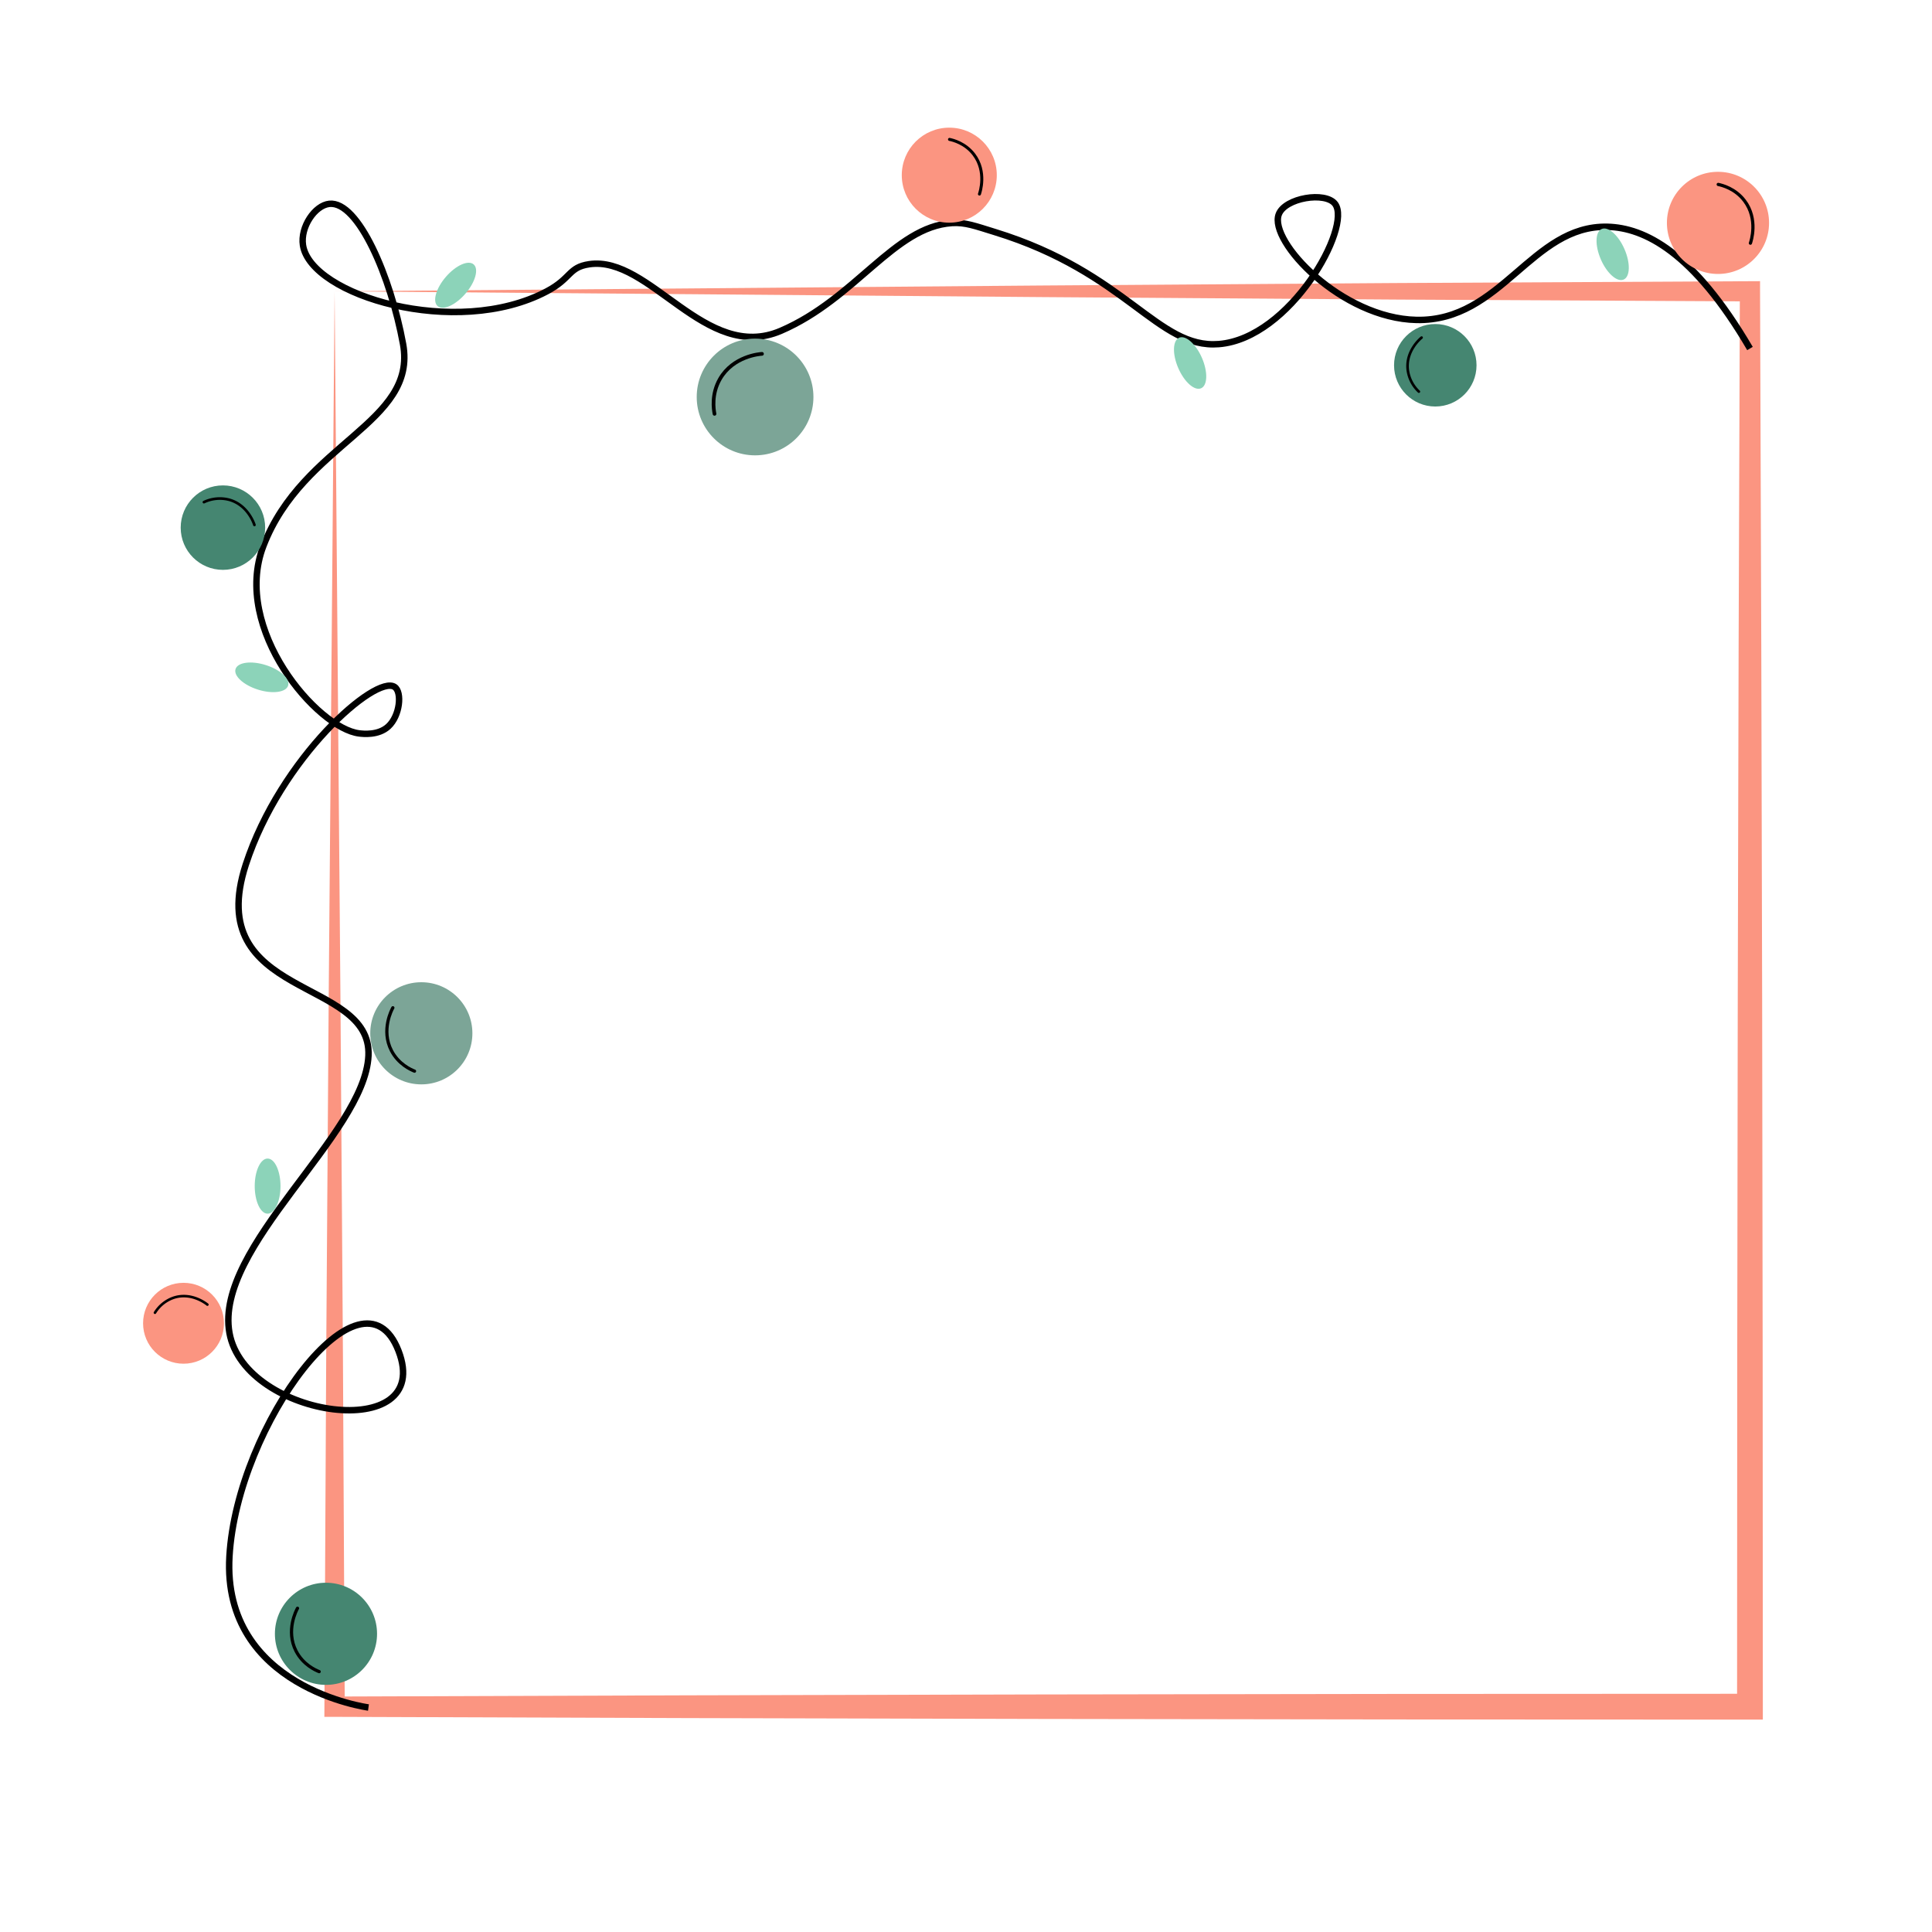 <svg xmlns="http://www.w3.org/2000/svg" viewBox="0 0 2000 2000" width="300" height="300" fill="none"><defs><style>.cls-7ne1{fill:#fb9581}.cls-7ne5{fill:none;stroke:#000;stroke-miterlimit:10;stroke-linecap:round;stroke-width:3.34px}.cls-7ne6{fill:#458671}.cls-7ne7{fill:#7ca597}.cls-7ne11{fill:#8cd3b9}</style></defs><g id="\u0421\u043B\u043E\u0439_10" data-name="\u0421\u043B\u043E\u0439 10"><path d="m346.38 301.57 730.1-6 367.15-2.57 367.94-1.89 10.43-.05v10.52l1.27 366.3.9 366.3.53 366.29.18 366.3v13.36h-13.36l-366.3-.16-366.29-.52-366.3-.89-366.3-1.28h-10.55l.05-10.47 1.88-367.94 2.56-367.17Zm0 0 6.07 735.11 2.55 365.43 1.88 364.65-10.51-10.51 366.3-1.27 366.3-.89 366.29-.53 366.3-.16-13.35 13.36.18-366.3.53-366.29.9-366.3 1.27-366.3 10.48 10.43-364.66-1.88-365.43-2.55Z" class="cls-7ne1"/><path d="M381.43 1767.6s-151.77-20.14-143.91-156.44 137.46-309.78 175-212.81-159 70.57-175-18.55 140.12-205.08 143.91-286.93-172.43-58-127-197.82c36-110.55 134.62-197.15 154.12-183.9 7.91 5.37 5.5 29.82-6.55 40.88-10.35 9.51-26.22 7.65-30.07 7.2-43.05-5.05-132.27-108-99.31-194C313.59 458.48 432.23 438 417.25 356.16 404.57 286.86 371 208 341 211c-15.1 1.52-30.26 24.11-27.36 42.87 8.05 52 158.62 97.36 252.39 47.73 25.69-13.59 22.28-24.87 43.92-28.08 62.93-9.31 120.38 102.41 198.24 69S925.41 234.8 985.45 230.88c13.83-.91 24.22 3.12 44.38 9.32 137.17 42.17 168.4 121.06 231.92 116 74-5.94 138.08-121.47 120.34-145.08-9.92-13.21-52-6.37-58.35 10.82-10.43 28 65.14 107.65 142.65 109.25 88.1 1.82 119-98.38 197.78-96.42 37.94 1 88.67 25.6 147.4 126" style="stroke-width:6.68px;fill:none;stroke:#000;stroke-miterlimit:10"/><circle cx="189.98" cy="1369.84" r="41.87" class="cls-7ne1"/><path d="M160.42 1358.92a36.65 36.65 0 0 1 19.88-15.69c18.12-5.63 33.14 6.27 34.38 7.29" style="stroke-width:2.65px;stroke-linecap:round;fill:none;stroke:#000;stroke-miterlimit:10"/><circle cx="982.7" cy="181.33" r="49.18" class="cls-7ne1"/><path d="M982.93 144.31c3.7.77 16.35 3.89 25.29 15.68 13.46 17.76 6.32 39.11 5.7 40.89" style="stroke-width:3.11px;stroke-linecap:round;fill:none;stroke:#000;stroke-miterlimit:10"/><circle cx="1778.45" cy="230.73" r="52.87" class="cls-7ne1"/><path d="M1778.7 190.93c4 .83 17.57 4.18 27.18 16.86 14.47 19.09 6.8 42 6.13 43.94" class="cls-7ne5"/><circle cx="337.45" cy="1691.31" r="52.87" class="cls-7ne6"/><path d="M330.4 1730.47c-3.78-1.5-16.6-7.12-23.9-21.26-11-21.28.49-42.58 1.48-44.34" class="cls-7ne5"/><circle cx="436.15" cy="1069.67" r="52.87" class="cls-7ne7"/><path d="M429.1 1108.83c-3.78-1.49-16.6-7.12-23.9-21.25-11-21.29.49-42.58 1.48-44.35" class="cls-7ne5"/><circle cx="781.65" cy="410.96" r="60.41" class="cls-7ne7"/><path d="M739.66 428.42c-.9-4.56-3.43-20.35 5.63-36.11 13.65-23.73 41.21-25.88 43.52-26" style="stroke-width:3.82px;stroke-linecap:round;fill:none;stroke:#000;stroke-miterlimit:10"/><circle cx="230.77" cy="546.2" r="43.72" class="cls-7ne6"/><path d="M211.12 519.8a38.3 38.3 0 0 1 26.35-2.4c19 5.4 25.41 24.38 25.91 26" style="stroke-width:2.76px;stroke-linecap:round;fill:none;stroke:#000;stroke-miterlimit:10"/><circle cx="1485.81" cy="378.13" r="42.69" class="cls-7ne6"/><path d="M1468.8 405.39a37.45 37.45 0 0 1-11.56-23.1c-1.87-19.25 13.12-31.79 14.39-32.81" style="stroke-width:2.7px;stroke-linecap:round;fill:none;stroke:#000;stroke-miterlimit:10"/><ellipse cx="471.67" cy="295.28" class="cls-7ne11" rx="28.53" ry="13.34" transform="rotate(-49.21 471.692 295.282)"/><ellipse cx="271.06" cy="701.14" class="cls-7ne11" rx="13.34" ry="28.53" transform="rotate(-72.53 271.077 701.16)"/><ellipse cx="277.03" cy="1227.86" class="cls-7ne11" rx="13.34" ry="28.53"/><ellipse cx="1231.99" cy="375.72" class="cls-7ne11" rx="13.34" ry="28.53" transform="rotate(-23.48 1232.113 375.726)"/><ellipse cx="1669.41" cy="263.17" class="cls-7ne11" rx="13.34" ry="28.53" transform="rotate(-23.48 1669.558 263.16)"/></g></svg>